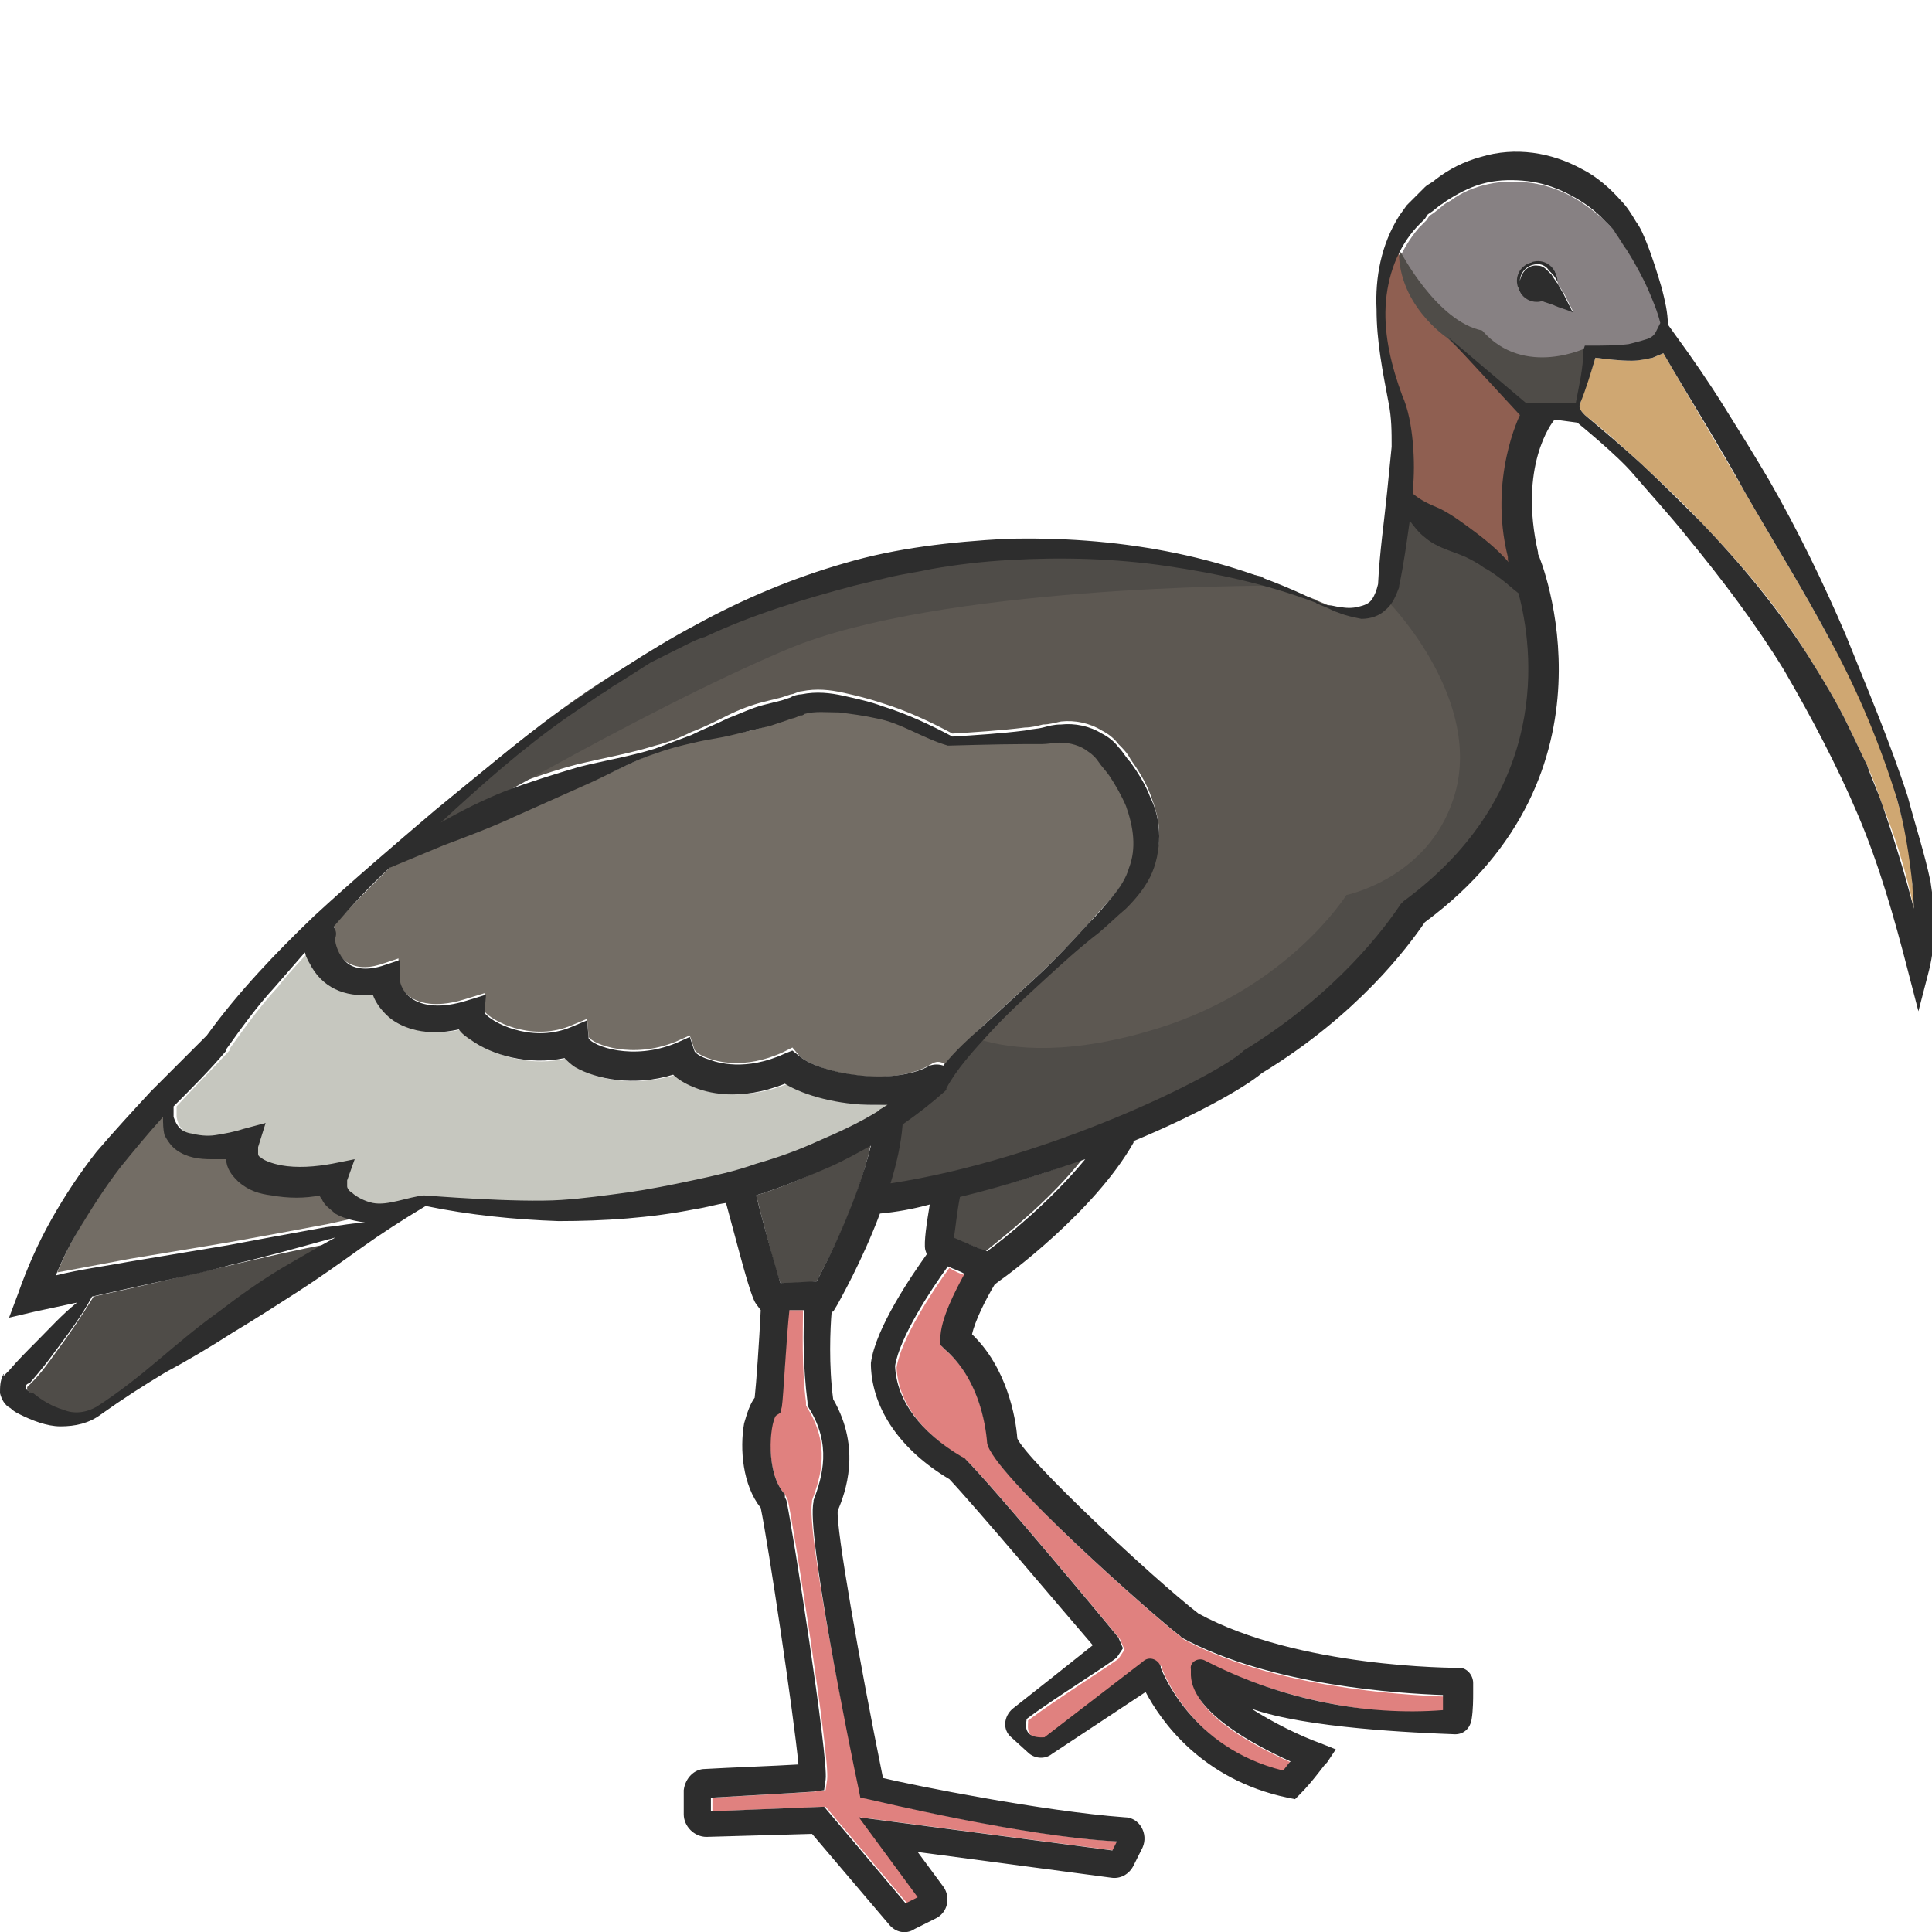 <?xml version="1.0" encoding="utf-8"?>
<!-- Generator: Adobe Illustrator 23.0.0, SVG Export Plug-In . SVG Version: 6.00 Build 0)  -->
<svg version="1.1" id="Layer_1" xmlns="http://www.w3.org/2000/svg" xmlns:xlink="http://www.w3.org/1999/xlink" x="0px" y="0px"
	 viewBox="0 0 128 128" 
width="128" height="128"
style="enable-background:new 0 0 128 128;" xml:space="preserve">
<style type="text/css">
	.st0{fill:#E0817F;}
	.st1{fill:#C6C7BF;}
	.st2{fill:#4F4C48;}
	.st3{fill:#736D65;}
	.st4{fill:#CFA772;}
	.st5{fill:#878183;}
	.st6{fill:#5D5852;}
	.st7{fill:#8F5F51;}
	.st8{fill:#2D2D2D;}
</style>
<g>
	<path class="st0" d="M53.8,99.5l0-0.1c0.6-1.6,1.2-3.7-0.3-6.1l-0.1-0.2l0-0.2c-0.3-2.3-0.2-4.9-0.2-6.1c-0.3,0-0.7,0-1,0
		c-0.1,1.8-0.3,5.8-0.5,6.4l-0.1,0.4l-0.3,0.2C51,94.4,50.7,97.6,52,99l0.1,0.2l0.1,0.2c0.4,1.8,2.8,17.1,2.6,18.5l-0.1,0.7
		l-0.7,0.1c-1.4,0.1-5.1,0.3-6.8,0.4l0,0.9l7.5-0.3l5.4,6.4l0.8-0.4l-3.9-5.3l16.8,2.2c0.1-0.2,0.2-0.4,0.3-0.6
		c-6.1-0.3-16-2.7-16.5-2.8l-0.5-0.1l-0.1-0.5C56.3,115.8,53.4,101.5,53.8,99.5z"/>
	<path class="st1" d="M58,73.2c-2.2,0-4.5-0.6-5.8-1.4c-3,1.2-5.3,0.6-6.1,0.2c-0.5-0.2-1-0.5-1.3-0.8c-2.6,0.8-5.2,0.4-6.5-0.5
		c-0.3-0.2-0.5-0.4-0.7-0.6c-2.3,0.6-4.8-0.1-6.2-1.2c-0.3-0.2-0.6-0.5-0.8-0.7c-2.3,0.5-3.7-0.1-4.5-0.7c-0.6-0.4-1-1-1.2-1.6
		c-1.9,0.2-3.4-0.5-4.2-2.1c0,0-0.2-0.3-0.3-0.7c-0.7,0.8-1.4,1.5-2,2.3c-1.2,1.3-2.2,2.7-3.2,4.1l0,0.1l0,0
		c-1.2,1.3-2.4,2.5-3.5,3.7c0,0.2,0,0.5,0,0.7c0.1,0.6,0.4,1,0.9,1.2c0.5,0.2,1,0.2,1.6,0.1c0.6-0.1,1.2-0.2,1.8-0.4l1.5-0.4
		l-0.5,1.6c-0.1,0.2,0,0.3,0,0.4c0,0.1,0.1,0.2,0.2,0.3c0.3,0.2,0.8,0.4,1.3,0.5c1.1,0.2,2.3,0.2,3.4-0.1l1.5-0.3l-0.5,1.4
		c0,0.1-0.1,0.2,0,0.4c0,0.1,0.1,0.3,0.3,0.4c0.3,0.3,0.9,0.5,1.4,0.7c1,0.2,2.3-0.3,3.4-0.5c0.1,0,6.2,0.5,9.1,0.3
		c1.5-0.1,2.9-0.3,4.4-0.5c1.5-0.2,2.9-0.5,4.3-0.8c1.4-0.3,2.9-0.7,4.2-1.1c1.4-0.4,2.8-0.9,4.1-1.5c1.4-0.6,2.7-1.3,4-2
		c0.1-0.1,0.2-0.1,0.3-0.2c0.2-0.1,0.3-0.2,0.5-0.3C58.7,73.1,58.4,73.2,58,73.2z"/>
	<path class="st2" d="M50.7,79c-0.2,0.1-0.4,0.1-0.6,0.2c0.6,2.3,1.2,4.7,1.6,5.8c0.8,0,1.8,0,2.4-0.1c0.7-1.3,2.8-5.3,3.6-9.1
		c-0.9,0.5-1.8,1-2.7,1.4C53.6,77.9,52.2,78.5,50.7,79z"/>
	<path class="st3" d="M21.4,79.2c0-0.1,0-0.1-0.1-0.2c-1.1,0.2-2.1,0.2-3.2,0c-0.7-0.1-1.4-0.3-2.2-0.9c-0.3-0.3-0.7-0.7-0.8-1.3
		c0-0.1,0-0.1,0-0.2c-0.3,0-0.7,0-1,0c-0.7,0-1.5-0.1-2.3-0.6c-0.4-0.2-0.7-0.6-0.8-1c-0.2-0.4-0.2-0.8-0.1-1.2c0,0,0,0,0,0
		c-1,1.1-1.9,2.2-2.8,3.3c-1.1,1.3-2,2.8-2.8,4.2c-0.6,1-1.1,2-1.5,3c1.6-0.3,3.2-0.6,4.8-0.9l6.6-1.1c2.2-0.4,4.4-0.8,6.5-1.2
		c0.9-0.2,1.8-0.4,2.7-0.6c-0.7,0-1.4-0.2-2-0.6C22,80,21.6,79.7,21.4,79.2z"/>
	<path class="st3" d="M22.1,62.1c0,0.3,0.2,1.1,0.8,1.6c0.6,0.4,1.3,0.5,2.3,0.2l1.2-0.4v1.3c0,0.3,0.2,0.8,0.7,1.2
		c0.8,0.6,2.1,0.7,3.7,0.2l1.3-0.4L32.1,67c0.4,0.6,3,2,5.6,1l1.2-0.5l0.1,1.2c0.3,0.5,2.9,1.5,5.8,0.3l0.9-0.4l0.3,0.9
		c0,0.1,0.3,0.4,0.9,0.6c0.5,0.2,2.4,0.8,5-0.4l0.6-0.3L53,70c1.3,1.1,6.1,2.1,8.7,0.5c0.3-0.2,0.6-0.2,0.9,0
		c0.8-0.9,1.7-1.7,2.6-2.6c1.2-1.1,2.4-2.2,3.6-3.3c1.2-1.1,2.3-2.3,3.4-3.5c0.5-0.6,1.1-1.2,1.6-1.8c0.5-0.6,0.9-1.2,1.1-1.9
		c0.5-1.3,0.3-2.8-0.2-4.1c-0.3-0.7-0.6-1.3-1.1-2c-0.2-0.3-0.4-0.6-0.7-0.9c-0.2-0.3-0.5-0.5-0.7-0.7c-0.6-0.4-1.2-0.6-1.9-0.6
		c-0.3,0-0.8,0.1-1.2,0.1c-0.4,0-0.8,0-1.2,0c-1.6,0-5,0.1-5,0.1c-1.6-0.5-3-1.4-4.7-1.8c-0.8-0.2-1.7-0.3-2.5-0.4
		c-0.8-0.1-1.6-0.1-2.3,0.1c-0.1,0-0.2,0-0.2,0.1l-0.1,0l-0.2,0.1c-0.2,0.1-0.4,0.2-0.6,0.2l-1.2,0.4c-0.8,0.3-1.7,0.5-2.5,0.6
		c-0.8,0.2-1.7,0.3-2.5,0.5c-0.8,0.2-1.7,0.4-2.5,0.7c-1.6,0.6-3.1,1.4-4.7,2.1l-4.7,2.1c-1.6,0.7-3.1,1.3-4.7,1.9
		c-1.2,0.5-2.4,1-3.6,1.5c-1.3,1.3-2.6,2.6-3.8,3.9C22.2,61.6,22.2,61.9,22.1,62.1z"/>
	<path class="st2" d="M15.4,83.8c-2.2,0.5-4.3,1-6.5,1.5c-0.9,0.2-1.8,0.4-2.7,0.6c-0.8,1.3-1.6,2.5-2.5,3.7c-0.5,0.7-1,1.4-1.6,2
		l-0.2,0.2l-0.1,0.1l0,0c0,0,0,0,0,0c0,0,0,0,0,0.1c0,0,0,0,0,0.1c0.1,0.1,0.3,0.2,0.4,0.4c0.6,0.5,1.3,0.9,2,1.1
		c0.7,0.2,1.5,0.2,2.2-0.2c1.4-0.9,2.8-2,4.1-3.1c1.3-1.1,2.6-2.2,4-3.2c1.4-1,2.8-2,4.2-2.9c1.1-0.7,2.3-1.3,3.5-1.9
		c-0.1,0-0.3,0.1-0.4,0.1C19.7,82.8,17.5,83.3,15.4,83.8z"/>
	<path class="st2" d="M63.1,82c0.7,0.3,1.7,0.7,2.2,0.9c1.1-0.9,4.2-3.3,6.4-6.1c-2.6,1-5.4,1.8-8.3,2.5
		C63.4,80.3,63.2,81.4,63.1,82z"/>
	<path class="st4" d="M125.7,53c-1-3.7-2.5-7.2-4.4-10.5c-1.8-3.4-3.8-6.6-5.7-9.9c-1.8-3.1-3.6-6.1-5.4-9.2
		c-0.2,0.1-0.5,0.2-0.7,0.3c-0.5,0.1-1,0.2-1.4,0.2c-0.8,0-1.6-0.1-2.4-0.2c-0.3,1-0.7,2-1,3c-0.1,0.2-0.1,0.4,0.3,0.8
		c1.3,1,2.5,2.1,3.7,3.2c1.4,1.3,2.7,2.5,4,3.9c2.6,2.7,5,5.5,7,8.7c1,1.6,2,3.2,2.8,4.9c0.4,0.8,0.8,1.7,1.2,2.5
		c0.4,0.9,0.7,1.7,1,2.6c0.9,2.2,1.6,4.5,2.1,6.9c0-0.5,0-1.1-0.1-1.6C126.6,56.7,126.2,54.8,125.7,53z"/>
	<path class="st0" d="M62.7,89.5l-0.3-0.3v-0.4c0-1.3,1-3.3,1.6-4.3c-0.4-0.1-0.8-0.3-1.1-0.5c-1.1,1.5-3.2,4.7-3.5,6.6
		c0.1,2.3,1.7,4.4,4.4,6l0.2,0.1c2,2,9.9,11.5,10.2,11.9l0.3,0.7l-0.4,0.6c-0.5,0.4-4.3,2.8-6,4.1c0.1,0.1-0.4,1.3,1.2,1.2l6.5-5
		c0.4-0.3,1-0.1,1.2,0.3l0,0.1c0.1,0.2,2,5.3,8.1,6.8c0.2-0.2,0.4-0.4,0.5-0.6c-2.2-1-6.5-3.1-6.6-5.7l0-0.4c0-0.5,0.5-0.8,0.9-0.6
		l0.4,0.2c4.8,2.3,10.4,3.4,15.4,3.1c0-0.4,0-0.7,0-1c-2.8-0.1-11.4-0.6-17.3-3.8l-0.1-0.1c-1.6-1.2-12.5-10.8-12.8-12.8
		C65.3,94.3,64.8,91.3,62.7,89.5z"/>
	<path class="st5" d="M105.1,23l0.4,0c0.9,0,1.7,0,2.5-0.1c0.4-0.1,0.8-0.1,1.1-0.3c0.3-0.1,0.6-0.3,0.7-0.5l0.3-0.6
		c-0.2-0.8-0.5-1.5-0.8-2.2c-0.4-0.9-0.9-1.8-1.4-2.6c-0.3-0.4-0.5-0.8-0.8-1.2c-0.2-0.2-0.2-0.4-0.4-0.5c-0.2-0.2-0.3-0.3-0.5-0.5
		c-0.7-0.6-1.5-1.2-2.3-1.6c-0.8-0.4-1.7-0.7-2.6-0.8c-0.9-0.1-1.8-0.1-2.7,0.1c-0.9,0.2-1.7,0.5-2.5,1.1c-0.2,0.1-0.4,0.2-0.6,0.4
		l-0.5,0.4l-0.3,0.2l-0.2,0.3l-0.5,0.5c-1.2,1.4-2,3.3-2.1,5.3c-0.1,2,0.3,4,1.1,5.9c0.4,1,0.6,2.1,0.7,3.1c0.1,1.1,0.1,2.1,0,3.2
		c0,0.1,0,0.2,0,0.2c0.6,0.4,1.2,0.7,1.8,1c0.8,0.4,1.6,1,2.4,1.6c0.8,0.5,1.6,1.2,2.2,2c0-0.1-0.1-0.2-0.1-0.3c0,0,0-0.1,0-0.1
		c-1.2-5.2,0.8-9.4,0.8-9.4l-4.8-5.2l5.2,4.4l3.3,0c0,0,0,0,0,0c0.2-1.2,0.4-2.3,0.6-3.4L105.1,23z M103,20.1l-0.6-0.2
		c0,0,0,0-0.1,0c-0.7,0.2-1.5-0.1-1.7-0.8c-0.2-0.7,0.1-1.5,0.8-1.7c0.7-0.2,1.5,0.1,1.7,0.8c0.1,0.2,0.1,0.3,0.1,0.5
		c0,0,0,0.1,0,0.1l0.4,0.6c0.2,0.4,0.4,0.8,0.6,1.2C103.8,20.4,103.4,20.3,103,20.1z"/>
	<path class="st6" d="M99.5,38.2c-0.4-0.3-0.8-0.6-1.2-0.8c-0.4-0.3-0.8-0.5-1.2-0.7c-0.9-0.4-1.9-0.6-2.7-1.3
		c-0.4-0.3-0.7-0.6-1-1.1c-0.2,1.5-0.5,2.9-0.7,4.3l0,0.1c-0.2,0.5-0.4,1.1-0.9,1.5c-0.4,0.4-1.1,0.6-1.6,0.6
		c-0.6,0-1.1-0.2-1.5-0.4c-0.2-0.1-0.4-0.2-0.7-0.3c-0.2-0.1-0.5-0.2-0.7-0.3c-0.1,0-0.1-0.1-0.2-0.1c-3.2-1.2-6.4-1.9-9.8-2.4
		c-3.5-0.5-7-0.6-10.4-0.4c-1.7,0.1-3.5,0.3-5.2,0.6c-0.9,0.1-1.7,0.3-2.6,0.5c-0.8,0.2-1.7,0.4-2.5,0.6c-3.4,0.8-6.7,1.9-9.9,3.4
		c-0.4,0.2-0.8,0.4-1.2,0.5l-1.2,0.6l-1.2,0.6l-1.1,0.7l-1.1,0.7c-0.4,0.2-0.7,0.5-1.1,0.7l-2.2,1.5c-2.9,2.1-5.7,4.5-8.4,7
		c0,0,0,0,0,0c1.4-0.8,2.8-1.5,4.3-2.1c1.6-0.6,3.3-1.2,4.9-1.6c1.7-0.4,3.4-0.7,5-1.2c0.8-0.2,1.6-0.5,2.4-0.9
		c0.8-0.3,1.6-0.7,2.4-1.1c0.8-0.4,1.6-0.7,2.4-0.9l1.2-0.3l0.6-0.2c0.2,0,0.5-0.2,0.7-0.2c1-0.2,1.9-0.1,2.8,0.1
		c0.9,0.2,1.7,0.4,2.6,0.7c1.6,0.5,3.1,1.2,4.6,2c1.6-0.1,3.2-0.2,4.8-0.4c0.4,0,0.8-0.1,1.2-0.2c0.4,0,0.7-0.1,1.2-0.2
		c0.9-0.1,1.9,0.1,2.7,0.6c0.4,0.2,0.8,0.5,1.1,0.9c0.3,0.3,0.6,0.6,0.8,1c0.5,0.7,1,1.5,1.3,2.3c0.3,0.8,0.6,1.7,0.6,2.6
		c0,0.9-0.2,1.9-0.6,2.7c-0.4,0.8-1,1.5-1.6,2.1c-0.6,0.6-1.2,1.1-1.8,1.6c-1.2,1.1-2.5,2.1-3.7,3.2c-1.2,1.1-2.4,2.2-3.5,3.4
		c-1.1,1.2-2.2,2.4-2.9,3.7l0,0.1l-0.1,0.1c-0.9,0.8-1.8,1.5-2.8,2.2c-0.1,1.3-0.5,2.6-0.8,3.9c10.5-1.6,21.5-7.1,23.3-8.7l0.1-0.1
		c6.2-3.8,9.4-8.2,10.4-9.7l0.1-0.1l0.1-0.1c9.8-7.2,8.6-16.7,7.5-20.5C100.2,38.8,99.9,38.5,99.5,38.2z"/>
	<path class="st2" d="M92.8,16.7c0,0,2.4,4.6,5.4,5.2c2.8,3.2,7,1.1,7,1.1s0.3,0.8,0.2,0.8c-0.1,0-0.9,3.7-0.9,3.7l-3.5-0.4
		c0,0-4.7-3.9-4.8-3.9c-0.1-0.1-4.3-4.9-4.3-4.9L92.8,16.7z"/>
	<path class="st7" d="M95.9,22.4c0,0-3.5-2.3-3.2-6.2c-0.9,2.2-1.6,4.5-1.1,7.1c0.5,2.6,1.8,6.5,1.3,7.6s0.1,2.7,0.1,2.8
		c0,0.1,8.4,5,8.3,5c-0.1,0-0.8-10.5,0.2-10.9C100.5,26.9,95.9,22.4,95.9,22.4z"/>
	<path class="st8" d="M101.7,19.7c-0.6-0.1-1-0.6-1-1.2c0.1-0.6,0.6-1,1.2-1c0.3,0,0.6,0.2,0.7,0.4l0.2,0.2c0.2,0.2,0.3,0.4,0.4,0.6
		c0-0.2,0-0.3-0.1-0.5c-0.2-0.7-1-1.1-1.7-0.8c-0.7,0.2-1.1,1-0.8,1.7c0.2,0.7,1,1.1,1.7,0.8c0,0,0,0,0.1,0l0,0
		C102.1,19.8,101.9,19.7,101.7,19.7z"/>
	<path class="st2" d="M84.3,38.8c-0.7,0-22.1,0-32.1,4.2S27.6,55.9,27.6,55.9l2.3-2.9c0,0,7.9-7.5,15.3-10.8
		c2.6-1.2,11.7-6.2,27.4-5.8c2.9,0,11,1.8,11,1.8L84.3,38.8z"/>
	<path class="st2" d="M92.1,40c0,0,6.3,6.5,4.2,12.9c-1.7,5.3-7.1,6.4-7.1,6.4s-3.8,6.1-12.4,8.8c-5.7,1.8-9.7,1.5-12.1,0.7
		c-0.3,0.2-6.2,5.4-6.2,5.4l-1.1,5.1c0,0,17.2-3.2,22.6-7.2S90.8,64,93.8,59.9c2.9-1.8,8-6.5,8.3-11.9c0.3-5.3-1.2-9.6-1.4-9.8
		c-0.2-0.1-8.2-4.6-8.2-4.6L92.1,40z"/>
	<path class="st8" d="M126.4,52.8c-1.2-3.7-2.7-7.2-4.1-10.7c-1.5-3.5-3.2-7-5.1-10.3c-1-1.7-2-3.3-3-4.9c-1-1.6-2.1-3.2-3.2-4.7
		l-0.5-0.7c0-0.8-0.2-1.6-0.4-2.4c-0.3-1-0.6-2-1-3c-0.2-0.5-0.4-1-0.7-1.4c-0.3-0.5-0.6-1-1-1.4c-0.7-0.8-1.6-1.6-2.6-2.1
		c-2-1.1-4.4-1.5-6.7-0.8c-1.1,0.3-2.1,0.8-3,1.5c-0.2,0.2-0.5,0.3-0.7,0.5l-0.6,0.6l-0.3,0.3l-0.3,0.3l-0.5,0.7
		c-1.2,1.9-1.6,4.1-1.5,6.2c0,2.1,0.4,4.1,0.8,6.2c0.2,1,0.2,1.9,0.2,2.9c-0.1,1-0.2,2-0.3,3c-0.2,2-0.5,4-0.6,6.1
		c-0.1,0.4-0.2,0.7-0.4,1c-0.2,0.3-0.5,0.4-0.9,0.5c-0.4,0.1-0.8,0.1-1.3,0c-0.2,0-0.4-0.1-0.7-0.1c-0.2,0-0.4-0.1-0.6-0.2
		c-6.4-3.2-13.6-4.4-20.8-4.2c-3.6,0.2-7.2,0.6-10.6,1.6c-3.5,1-6.8,2.4-9.9,4.1c-3.2,1.7-6.1,3.7-9,5.7c-2.9,2.1-5.6,4.4-8.3,6.6
		c-2.7,2.3-5.4,4.6-8,7c-2.5,2.4-5,5-7.1,7.9c-1.2,1.2-2.4,2.4-3.7,3.7c-1.2,1.3-2.4,2.6-3.6,4c-1.1,1.4-2.1,2.9-3,4.5
		c-0.9,1.6-1.6,3.2-2.2,4.9l-0.6,1.6l1.7-0.4c0.9-0.2,1.9-0.4,2.8-0.6c-1,0.8-1.8,1.7-2.7,2.6c-0.6,0.6-1.2,1.2-1.8,1.9l-0.2,0.2
		l-0.1,0.1l-0.1,0.1C0.3,91,0.2,91,0.2,91.1C0,91.5,0,91.9,0,92.3c0.1,0.4,0.3,0.8,0.7,1c0.2,0.2,0.4,0.3,0.6,0.4
		c0.8,0.4,1.8,0.8,2.7,0.8c1,0,1.9-0.2,2.7-0.8c1.4-1,2.8-1.9,4.3-2.8c1.5-0.8,3-1.7,4.4-2.6c1.5-0.9,2.9-1.8,4.3-2.7
		c1.4-0.9,2.8-1.9,4.2-2.9c1.4-1,2.8-1.9,4.3-2.8l0,0c0,0,0,0,0,0c2.9,0.6,5.9,0.9,8.8,1c3,0,6.1-0.2,9.1-0.8c0.7-0.1,1.3-0.3,2-0.4
		c0.8,2.9,1.6,6.2,2,6.7l0.3,0.4c-0.1,2.1-0.3,4.9-0.4,5.8c-0.3,0.4-0.5,1-0.7,1.7c-0.3,1.7-0.1,4.1,1.1,5.6
		c0.5,2.4,2.2,13.8,2.5,17c-1.6,0.1-4.5,0.2-6.2,0.3c-0.7,0-1.3,0.6-1.4,1.4l0,1.6c0,0.8,0.7,1.5,1.5,1.5l7-0.2l5.1,6
		c0.4,0.5,1.1,0.7,1.7,0.3l1.4-0.7c0.8-0.4,1-1.4,0.5-2.1l-1.7-2.3l12.8,1.7c0.6,0.1,1.2-0.2,1.5-0.8l0.6-1.2c0.4-0.9-0.2-2-1.2-2
		c-5.4-0.4-13.9-2.1-16-2.6c-1.6-7.9-3.1-16.5-3-17.7c0.5-1.2,1.6-4.1-0.3-7.4c-0.3-2.2-0.2-4.7-0.1-5.8l0.1,0l0.3-0.5
		c0.1-0.2,1.6-2.8,2.8-6c1.1-0.1,2.2-0.3,3.3-0.6c-0.2,1.2-0.4,2.5-0.3,3l0.1,0.3c-1,1.4-3.4,4.9-3.7,7.2l0,0.1l0,0.1
		c0.1,2.9,2,5.6,5.2,7.5c1.7,1.8,7.6,8.8,9.5,11c-1.5,1.2-3.9,3.1-5.3,4.2c-0.6,0.5-0.7,1.4-0.1,1.9l1.1,1c0.4,0.4,1.1,0.5,1.6,0.1
		l6.2-4.1c1,1.9,3.7,5.8,9.4,7l0.5,0.1l0.3-0.3c1-1,1.7-2.1,1.8-2.1l0.6-0.9l-1-0.4c-1.4-0.5-3.2-1.4-4.6-2.3
		c3.6,1.3,10.9,1.6,13.5,1.7c0.6,0,1-0.4,1.1-1c0.1-0.6,0.1-1.4,0.1-1.7c0-0.3,0-0.5,0-0.7v0c0-0.5-0.4-1-0.9-1
		c-0.4,0-10.7,0-17.3-3.6c-3.1-2.4-11.4-10.2-12-11.6c-0.1-1.4-0.7-4.7-3-6.9c0.2-0.9,0.9-2.3,1.5-3.3l0.4-0.3
		c0.3-0.2,6.2-4.5,8.8-9.1c0,0,0,0,0-0.1c4.1-1.7,7.3-3.5,8.5-4.5c6.4-3.9,9.7-8.4,10.8-10c13.4-9.9,7.7-24,7.5-24.4
		c0,0,0-0.1,0-0.1c-1.3-5.7,0.9-8.6,1.1-8.8l1.5,0.2c0,0,2.7,2.2,3.7,3.4c1.2,1.4,2.4,2.7,3.6,4.2c2.3,2.8,4.5,5.7,6.4,8.8
		c1.8,3.1,3.5,6.3,4.9,9.6c1.4,3.3,2.4,6.8,3.3,10.3l0.7,2.7l0.7-2.7c0.5-2,0.4-4,0.1-5.9C127.5,56.5,126.9,54.7,126.4,52.8z
		 M25.8,57.5c1.2-0.5,2.4-1,3.6-1.5c1.6-0.6,3.2-1.2,4.7-1.9l4.7-2.1c1.6-0.7,3.1-1.6,4.7-2.1c0.8-0.3,1.6-0.5,2.5-0.7
		c0.8-0.2,1.7-0.3,2.5-0.5c0.8-0.2,1.7-0.4,2.5-0.6l1.2-0.4c0.2-0.1,0.4-0.1,0.6-0.2l0.2-0.1l0.1,0c0.1,0,0.2-0.1,0.2-0.1
		c0.7-0.2,1.5-0.1,2.3-0.1c0.8,0.1,1.6,0.2,2.5,0.4c1.6,0.3,3,1.3,4.7,1.8c0,0,3.4-0.1,5-0.1c0.4,0,0.8,0,1.2,0
		c0.4,0,0.9-0.1,1.2-0.1c0.7,0,1.4,0.2,1.9,0.6c0.3,0.2,0.5,0.4,0.7,0.7c0.2,0.3,0.5,0.6,0.7,0.9c0.4,0.6,0.8,1.3,1.1,2
		c0.5,1.4,0.7,2.8,0.2,4.1c-0.2,0.7-0.6,1.3-1.1,1.9c-0.5,0.6-1,1.2-1.6,1.8c-1.1,1.2-2.2,2.4-3.4,3.5c-1.2,1.1-2.4,2.2-3.6,3.3
		c-0.9,0.8-1.8,1.6-2.6,2.6c-0.3-0.1-0.6-0.1-0.9,0C59.1,72,54.3,71.1,53,70l-0.5-0.4L52,69.8c-2.6,1.2-4.5,0.6-5,0.4
		C46.3,70,46,69.7,46,69.6l-0.3-0.9l-0.9,0.4c-2.9,1.2-5.5,0.2-5.8-0.3l-0.1-1.2l-1.2,0.5c-2.6,1-5.2-0.4-5.6-1l0.1-1.2l-1.3,0.4
		c-1.6,0.5-2.9,0.4-3.7-0.2c-0.5-0.4-0.7-0.9-0.7-1.2v-1.3l-1.2,0.4c-1,0.3-1.8,0.2-2.3-0.2c-0.6-0.5-0.8-1.3-0.8-1.6
		c0.1-0.3,0.1-0.5-0.1-0.8C23.3,60,24.5,58.7,25.8,57.5z M18.7,84c-1.5,0.9-2.9,1.9-4.2,2.9c-1.4,1-2.7,2.1-4,3.2
		c-1.3,1.1-2.7,2.2-4.1,3.1c-0.7,0.4-1.5,0.5-2.2,0.2c-0.7-0.2-1.4-0.6-2-1.1C2,92.3,1.8,92.1,1.7,92c0,0,0,0,0-0.1c0,0,0,0,0-0.1
		c0,0,0,0,0,0l0,0l0.1-0.1L2,91.6c0.6-0.7,1.1-1.3,1.6-2c0.9-1.2,1.8-2.4,2.5-3.7c0.9-0.2,1.8-0.4,2.7-0.6c2.2-0.5,4.4-0.9,6.5-1.5
		c2.2-0.5,4.3-1.1,6.5-1.7c0.1,0,0.3-0.1,0.4-0.1C21.1,82.6,19.9,83.3,18.7,84z M21.6,81.3c-2.2,0.4-4.4,0.8-6.5,1.2l-6.6,1.1
		c-1.6,0.3-3.2,0.5-4.8,0.9c0.4-1,0.9-2,1.5-3C6.1,80,7,78.6,8,77.3c0.9-1.1,1.8-2.2,2.8-3.3c0,0,0,0,0,0c0,0.4,0,0.8,0.1,1.2
		c0.2,0.4,0.5,0.8,0.8,1c0.7,0.5,1.5,0.6,2.3,0.6c0.3,0,0.7,0,1,0c0,0.1,0,0.1,0,0.2c0.1,0.6,0.5,1,0.8,1.3c0.7,0.6,1.4,0.8,2.2,0.9
		c1.1,0.2,2.2,0.2,3.2,0c0,0.1,0,0.1,0.1,0.2c0.2,0.5,0.6,0.7,0.9,1c0.7,0.4,1.4,0.5,2,0.6C23.5,81,22.6,81.2,21.6,81.3z
		 M56.9,118.6l0.1,0.5l0.5,0.1c0.5,0.1,10.4,2.5,16.5,2.8c-0.1,0.2-0.2,0.4-0.3,0.6l-16.8-2.2l3.9,5.3l-0.8,0.4l-5.4-6.4l-7.5,0.3
		l0-0.9c1.7-0.1,5.4-0.3,6.8-0.4l0.7-0.1l0.1-0.7c0.2-1.4-2.2-16.7-2.6-18.5l-0.1-0.2L52,99c-1.3-1.4-1-4.6-0.6-5.2l0.3-0.2l0.1-0.4
		c0.1-0.6,0.3-4.6,0.5-6.4c0.3,0,0.7,0,1,0c-0.1,1.2-0.1,3.8,0.2,6.1l0,0.2l0.1,0.2c1.5,2.4,0.9,4.5,0.3,6.1l0,0.1
		C53.4,101.5,56.3,115.8,56.9,118.6z M54.1,84.9c-0.6,0-1.6,0.1-2.4,0.1c-0.3-1-1-3.4-1.6-5.8c0.2-0.1,0.4-0.1,0.6-0.2
		c1.5-0.5,2.9-1.1,4.3-1.7c0.9-0.4,1.8-0.9,2.7-1.4C56.8,79.6,54.8,83.6,54.1,84.9z M58.2,73.6c-1.3,0.8-2.6,1.4-4,2
		c-1.3,0.6-2.7,1.1-4.1,1.5c-1.4,0.5-2.8,0.8-4.2,1.1c-1.4,0.3-2.9,0.6-4.3,0.8c-1.5,0.2-2.9,0.4-4.4,0.5c-3,0.2-9-0.3-9.1-0.3
		c-1.1,0.1-2.4,0.7-3.4,0.5c-0.5-0.1-1.1-0.4-1.4-0.7c-0.2-0.1-0.3-0.3-0.3-0.4c0-0.1,0-0.2,0-0.4l0.5-1.4l-1.5,0.3
		c-1.1,0.2-2.3,0.3-3.4,0.1c-0.5-0.1-1.1-0.3-1.3-0.5c-0.2-0.1-0.2-0.2-0.2-0.3c0-0.1,0-0.2,0-0.4l0.5-1.6l-1.5,0.4
		c-0.6,0.2-1.2,0.3-1.8,0.4c-0.6,0.1-1.2,0-1.6-0.1C12,75,11.7,74.6,11.5,74c0-0.2,0-0.5,0-0.7c1.2-1.2,2.4-2.4,3.5-3.7l0,0l0-0.1
		c1-1.4,2-2.8,3.2-4.1c0.7-0.8,1.3-1.5,2-2.3c0.1,0.4,0.3,0.7,0.3,0.7c0.8,1.6,2.3,2.3,4.2,2.1c0.2,0.6,0.7,1.2,1.2,1.6
		c0.8,0.6,2.3,1.2,4.5,0.7c0.2,0.3,0.5,0.5,0.8,0.7c1.4,1,3.8,1.7,6.2,1.2c0.2,0.2,0.4,0.4,0.7,0.6c1.4,0.8,3.9,1.3,6.5,0.5
		c0.3,0.3,0.8,0.6,1.3,0.8c0.9,0.4,3.1,1,6.1-0.2c1.3,0.8,3.6,1.4,5.8,1.4c0.3,0,0.6,0,1,0c-0.2,0.1-0.3,0.2-0.5,0.3
		C58.4,73.4,58.3,73.5,58.2,73.6z M65.4,95.6c0.3,2,11.2,11.6,12.8,12.8l0.1,0.1c5.9,3.2,14.5,3.7,17.3,3.8c0,0.3,0,0.6,0,1
		c-5.1,0.4-10.6-0.7-15.4-3.1l-0.4-0.2c-0.4-0.2-1,0.1-0.9,0.6l0,0.4c0.1,2.5,4.4,4.7,6.6,5.7c-0.2,0.2-0.3,0.4-0.5,0.6
		c-6.1-1.5-8-6.6-8.1-6.8l0-0.1c-0.2-0.5-0.8-0.7-1.2-0.3l-6.5,5c-1.7,0.1-1.1-1.2-1.2-1.2c1.7-1.3,5.6-3.7,6-4.1l0.4-0.6l-0.3-0.7
		c-0.3-0.4-8.2-9.9-10.2-11.9l-0.2-0.1c-2.7-1.6-4.3-3.7-4.4-6c0.3-1.9,2.4-5.1,3.5-6.6c0.4,0.2,0.8,0.3,1.1,0.5
		c-0.6,1.1-1.6,3-1.6,4.3v0.4l0.3,0.3C64.8,91.3,65.3,94.3,65.4,95.6z M65.4,82.9c-0.6-0.2-1.5-0.6-2.2-0.9c0.1-0.6,0.2-1.7,0.4-2.7
		c2.9-0.7,5.7-1.6,8.3-2.5C69.6,79.6,66.5,82.1,65.4,82.9z M93,59.7l-0.1,0.1l-0.1,0.1c-1,1.5-4.2,5.9-10.4,9.7l-0.1,0.1
		c-1.8,1.6-12.8,7.1-23.3,8.7c0.4-1.3,0.7-2.6,0.8-3.9c1-0.7,1.9-1.4,2.8-2.2l0.1-0.1l0-0.1c0.7-1.3,1.8-2.5,2.9-3.7
		c1.1-1.2,2.3-2.3,3.5-3.4c1.2-1.1,2.4-2.2,3.7-3.2c0.6-0.5,1.2-1.1,1.8-1.6c0.6-0.6,1.2-1.3,1.6-2.1c0.4-0.8,0.6-1.8,0.6-2.7
		c0-0.9-0.2-1.8-0.6-2.6c-0.3-0.8-0.8-1.6-1.3-2.3c-0.3-0.3-0.5-0.7-0.8-1c-0.3-0.4-0.7-0.7-1.1-0.9c-0.8-0.5-1.8-0.7-2.7-0.6
		c-0.5,0-0.8,0.1-1.2,0.2c-0.4,0.1-0.8,0.1-1.2,0.2c-1.6,0.2-3.2,0.3-4.8,0.4c-1.5-0.8-3-1.5-4.6-2c-0.8-0.3-1.7-0.5-2.6-0.7
		c-0.9-0.2-1.8-0.3-2.8-0.1c-0.2,0-0.6,0.1-0.7,0.2l-0.6,0.2l-1.2,0.3c-0.8,0.2-1.6,0.6-2.4,0.9c-0.8,0.4-1.6,0.7-2.4,1.1
		c-0.8,0.3-1.6,0.6-2.4,0.9c-1.6,0.5-3.4,0.8-5,1.2c-1.7,0.5-3.3,1-4.9,1.6c-1.5,0.6-2.9,1.3-4.3,2.1c0,0,0,0,0,0
		c2.7-2.5,5.4-4.9,8.4-7l2.2-1.5c0.4-0.2,0.7-0.5,1.1-0.7l1.1-0.7l1.1-0.7l1.2-0.6l1.2-0.6c0.4-0.2,0.8-0.4,1.2-0.5
		c3.2-1.5,6.5-2.5,9.9-3.4c0.8-0.2,1.7-0.4,2.5-0.6c0.9-0.2,1.7-0.3,2.6-0.5c1.7-0.3,3.4-0.5,5.2-0.6c3.5-0.2,7-0.1,10.4,0.4
		c3.4,0.5,6.6,1.2,9.8,2.4c0.1,0,0.1,0.1,0.2,0.1c0.2,0.1,0.5,0.2,0.7,0.3c0.2,0.1,0.4,0.2,0.7,0.3c0.5,0.2,1,0.3,1.5,0.4
		c0.6,0,1.2-0.2,1.6-0.6c0.5-0.4,0.7-1,0.9-1.5l0-0.1c0.3-1.4,0.5-2.9,0.7-4.3c0.3,0.4,0.6,0.8,1,1.1c0.8,0.7,1.8,0.9,2.7,1.3
		c0.4,0.2,0.8,0.4,1.2,0.7c0.4,0.2,0.8,0.5,1.2,0.8c0.4,0.3,0.7,0.6,1.1,0.9C101.6,43,102.8,52.5,93,59.7z M104.4,26.7l-3.3,0
		l-5.2-4.4l4.8,5.2c0,0-2.1,4.2-0.8,9.4c0,0,0,0.1,0,0.1c0,0.1,0,0.2,0.1,0.3c-0.6-0.7-1.4-1.4-2.2-2c-0.8-0.6-1.6-1.2-2.4-1.6
		c-0.7-0.3-1.2-0.5-1.8-1c0-0.1,0-0.2,0-0.2c0.1-1,0.1-2.1,0-3.2c-0.1-1.1-0.3-2.2-0.7-3.1c-0.7-1.9-1.2-3.9-1.1-5.9
		c0.1-2,0.8-3.9,2.1-5.3l0.5-0.5l0.2-0.3l0.3-0.2l0.5-0.4c0.2-0.1,0.4-0.3,0.6-0.4c0.8-0.5,1.6-0.9,2.5-1.1c0.9-0.2,1.8-0.2,2.7-0.1
		c0.9,0.1,1.8,0.4,2.6,0.8c0.8,0.4,1.6,0.9,2.3,1.6c0.2,0.2,0.3,0.3,0.5,0.5c0.2,0.2,0.3,0.3,0.4,0.5c0.3,0.4,0.5,0.8,0.8,1.2
		c0.5,0.8,1,1.7,1.4,2.6c0.3,0.7,0.6,1.4,0.8,2.2l-0.3,0.6c-0.1,0.2-0.3,0.4-0.7,0.5c-0.3,0.1-0.7,0.2-1.1,0.3
		c-0.8,0.1-1.7,0.1-2.5,0.1l-0.4,0l-0.1,0.3C104.9,24.4,104.6,25.6,104.4,26.7C104.4,26.7,104.4,26.7,104.4,26.7z M124.7,53.3
		c-0.3-0.9-0.7-1.7-1-2.6c-0.4-0.8-0.8-1.7-1.2-2.5c-0.8-1.7-1.8-3.3-2.8-4.9c-2-3.1-4.4-6-7-8.7c-1.3-1.3-2.6-2.6-4-3.9
		c-1.2-1.1-2.5-2.2-3.7-3.2c-0.4-0.4-0.4-0.6-0.3-0.8c0.4-1,0.7-2,1-3c0.8,0.1,1.6,0.2,2.4,0.2c0.5,0,0.9-0.1,1.4-0.2
		c0.2-0.1,0.5-0.2,0.7-0.3c1.8,3.1,3.7,6.1,5.4,9.2c1.9,3.3,3.9,6.5,5.7,9.9c1.8,3.3,3.3,6.9,4.4,10.5c0.5,1.8,0.8,3.7,1,5.6
		c0,0.5,0.1,1.1,0.1,1.6C126.2,57.9,125.5,55.6,124.7,53.3z"/>
	<path class="st8" d="M103.2,18.8C103.2,18.7,103.2,18.7,103.2,18.8c-0.2-0.3-0.3-0.4-0.4-0.6l-0.2-0.2c-0.2-0.2-0.4-0.4-0.7-0.4
		c-0.6-0.1-1.1,0.4-1.2,1c-0.1,0.6,0.4,1.1,1,1.2c0.2,0,0.4,0.1,0.6,0.2l0,0l0.6,0.2c0.4,0.2,0.9,0.3,1.3,0.5
		c-0.2-0.4-0.4-0.8-0.6-1.2L103.2,18.8z"/>
</g>
</svg>
